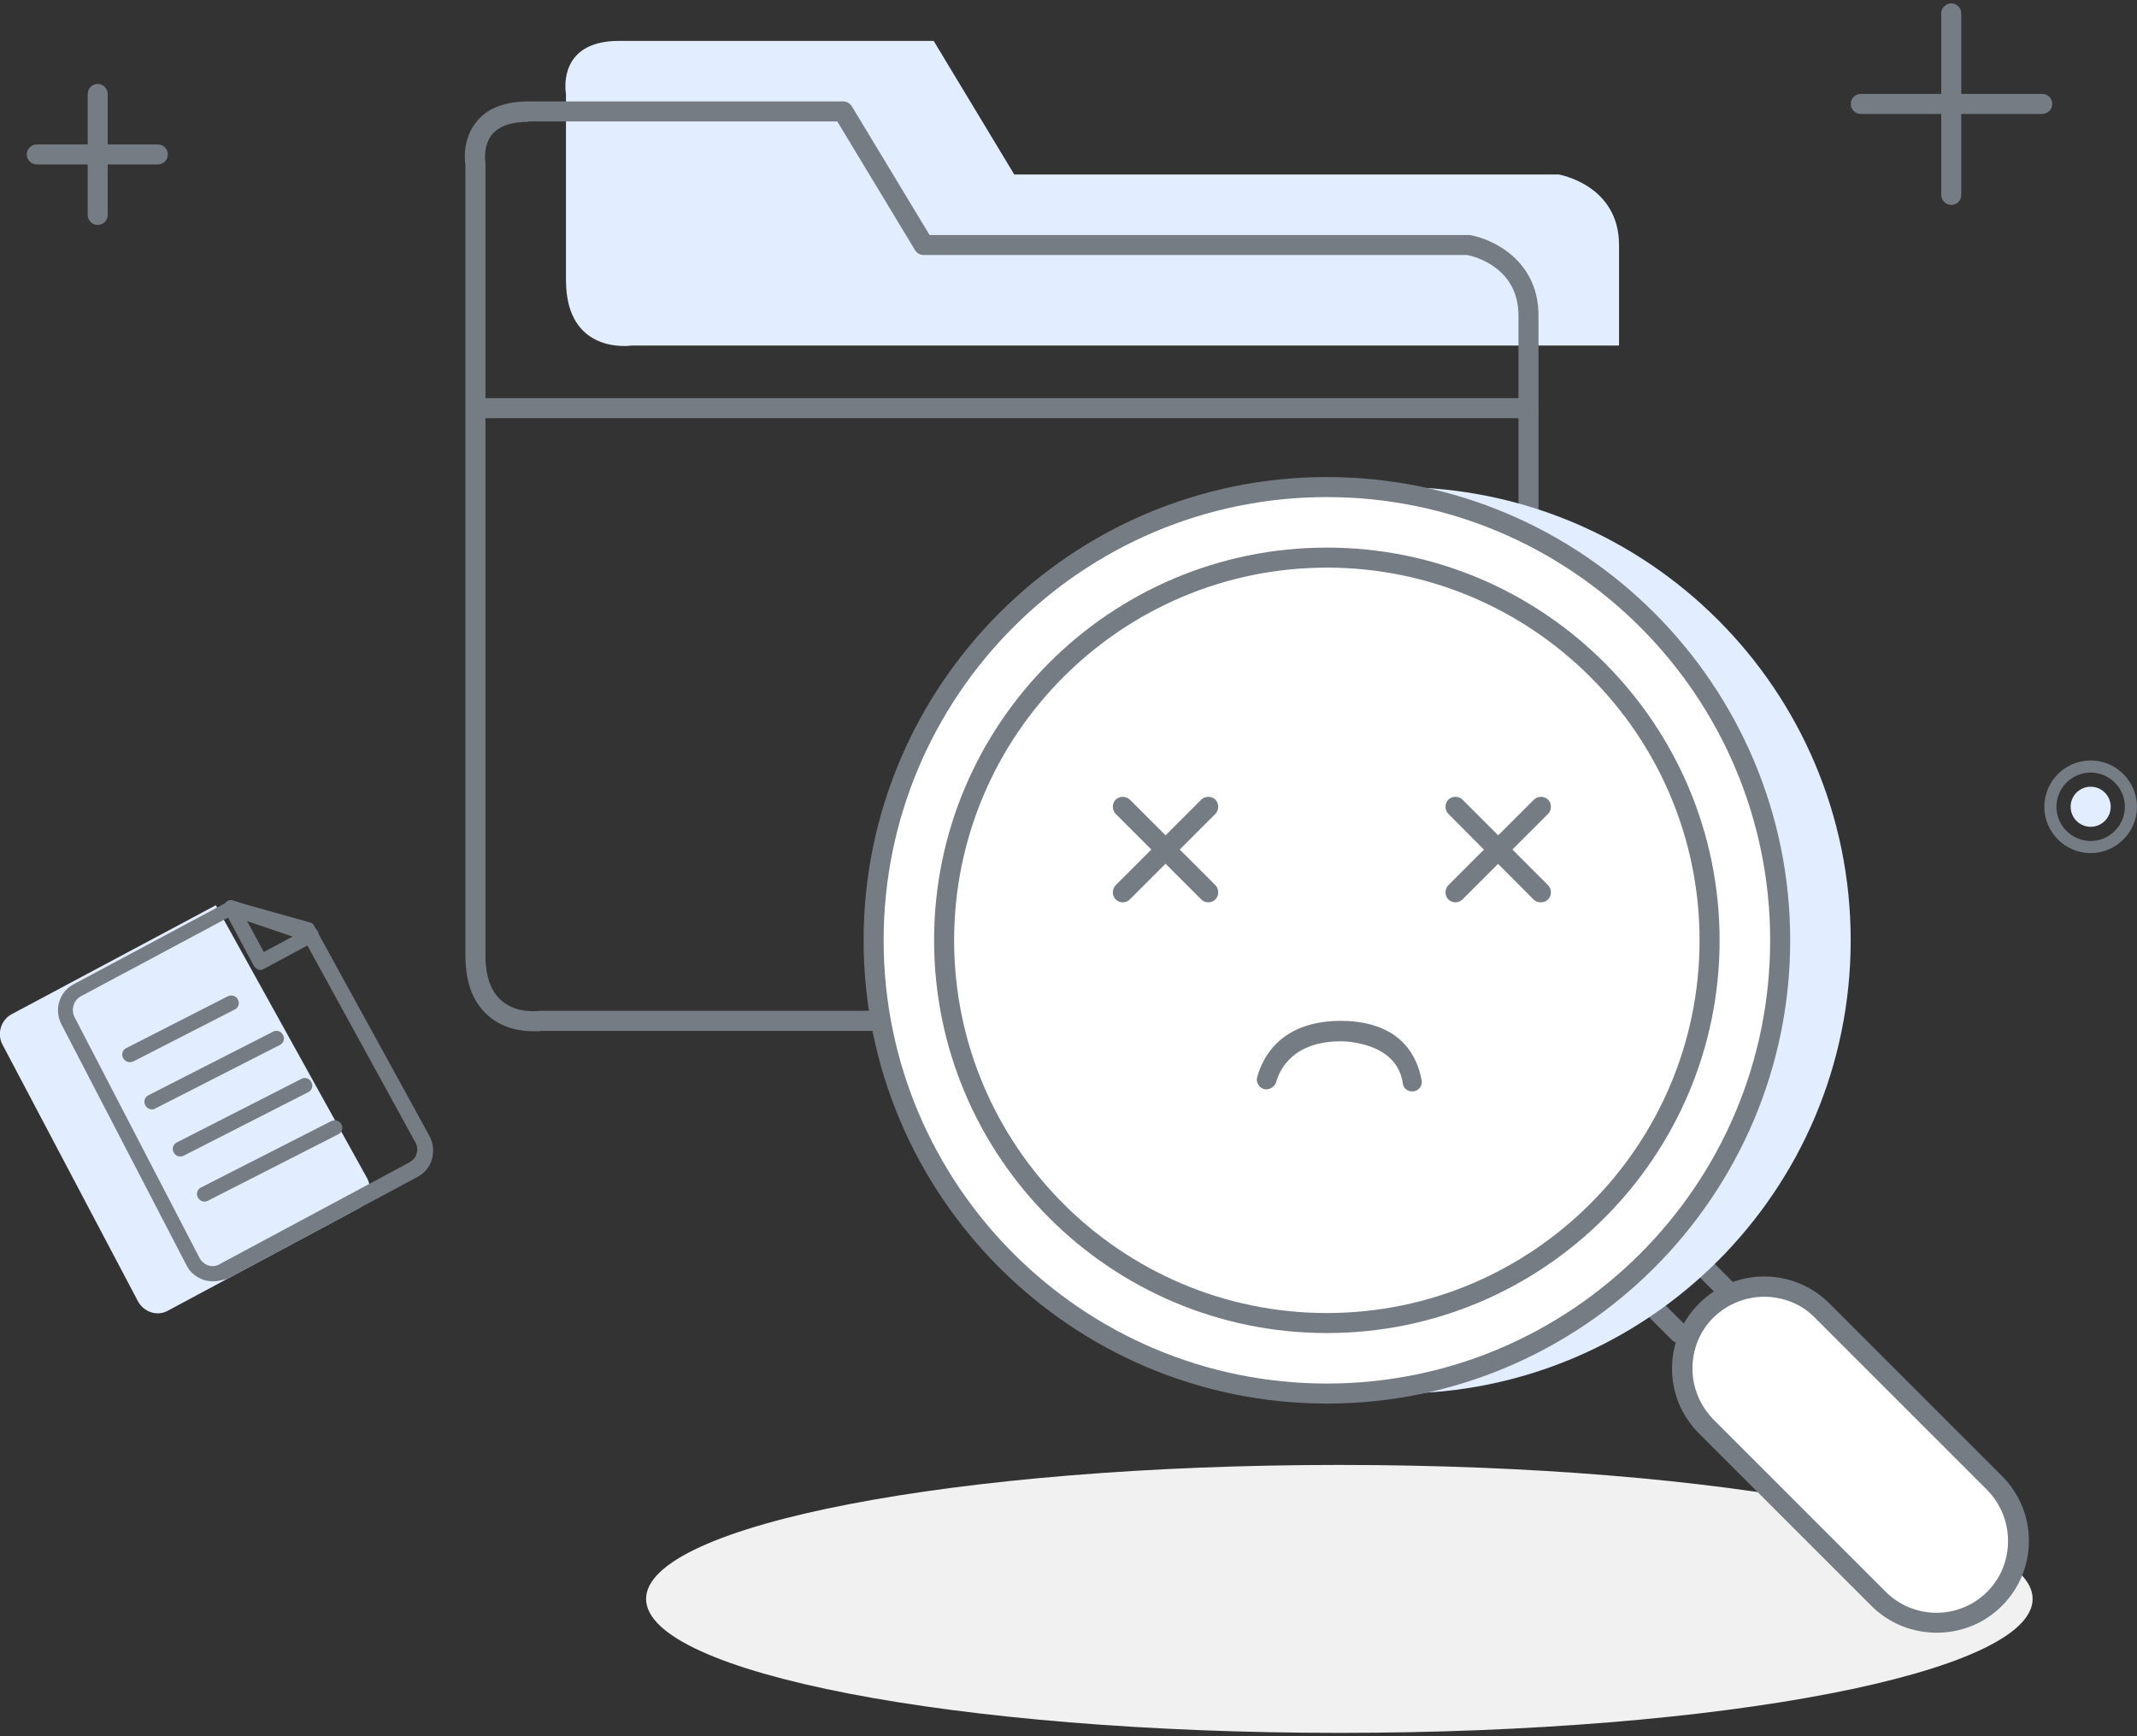 <svg width="128" height="104" viewBox="0 0 128 104" fill="none" xmlns="http://www.w3.org/2000/svg">
<rect x="0" y="0" width="128" height="104" fill="#333333" stroke="none"/>
<path d="M96.975 14.675V20.7H37.825C37.825 20.7 33.9 21.3 33.9 16.775V5.625C33.9 5.625 33.3 2.45 37.075 2.45H55.925L60.75 10.45H93.35C93.35 10.45 96.975 11.05 96.975 14.675Z" fill="#E2EDFF"/>
<path d="M31.952 61.775C31.302 61.775 30.177 61.65 29.252 60.85C28.327 60.05 27.877 58.85 27.877 57.225V9.9C27.827 9.6 27.702 8.3 28.552 7.275C29.202 6.475 30.252 6.075 31.652 6.075H50.502C50.702 6.075 50.902 6.175 51.027 6.375L55.677 14.075H87.927C87.952 14.075 88.002 14.075 88.027 14.075C89.452 14.325 92.152 15.625 92.152 18.9V61.15C92.152 61.475 91.877 61.75 91.552 61.75H32.427C32.352 61.775 32.177 61.775 31.952 61.775ZM31.652 7.3C30.627 7.3 29.902 7.55 29.477 8.05C28.902 8.75 29.077 9.75 29.077 9.75C29.077 9.775 29.077 9.825 29.077 9.85V57.225C29.077 58.475 29.402 59.4 30.052 59.95C30.977 60.75 32.302 60.55 32.302 60.55C32.327 60.55 32.352 60.55 32.402 60.55H90.952V18.9C90.952 16 88.277 15.35 87.877 15.275H55.327C55.127 15.275 54.927 15.175 54.802 14.975L50.152 7.275H31.652V7.3Z" fill="#757C84"/>
<path d="M80.224 103.8C103.158 103.8 121.749 100.207 121.749 95.775C121.749 91.343 103.158 87.75 80.224 87.75C57.291 87.75 38.699 91.343 38.699 95.775C38.699 100.207 57.291 103.8 80.224 103.8Z" fill="#F1F1F1"/>
<path d="M100.575 80.451C100.425 80.451 100.275 80.401 100.15 80.276L98.35 78.476C98.125 78.251 98.125 77.851 98.35 77.626C98.575 77.401 98.975 77.401 99.2 77.626L101 79.426C101.225 79.651 101.225 80.051 101 80.276C100.9 80.401 100.75 80.451 100.575 80.451Z" fill="#757C84"/>
<path d="M103.601 78.05C103.451 78.05 103.301 78 103.176 77.875L101.376 76.075C101.151 75.85 101.151 75.45 101.376 75.225C101.601 75 102.001 75 102.226 75.225L104.026 77.025C104.251 77.25 104.251 77.65 104.026 77.875C103.926 78 103.751 78.05 103.601 78.05Z" fill="#757C84"/>
<path d="M83.701 83.476C98.695 83.476 110.851 71.32 110.851 56.326C110.851 41.331 98.695 29.176 83.701 29.176C68.706 29.176 56.551 41.331 56.551 56.326C56.551 71.32 68.706 83.476 83.701 83.476Z" fill="#E2EDFF"/>
<path d="M79.476 83.476C94.471 83.476 106.626 71.32 106.626 56.326C106.626 41.331 94.471 29.176 79.476 29.176C64.482 29.176 52.326 41.331 52.326 56.326C52.326 71.32 64.482 83.476 79.476 83.476Z" fill="white"/>
<path d="M79.477 84.075C64.177 84.075 51.727 71.625 51.727 56.325C51.727 41.025 64.177 28.575 79.477 28.575C94.776 28.575 107.227 41.025 107.227 56.325C107.227 71.625 94.776 84.075 79.477 84.075ZM79.477 29.775C64.827 29.775 52.927 41.675 52.927 56.325C52.927 70.975 64.827 82.875 79.477 82.875C94.126 82.875 106.027 70.975 106.027 56.325C106.027 41.675 94.102 29.775 79.477 29.775Z" fill="#757C84"/>
<path d="M79.474 79.851C66.499 79.851 55.949 69.301 55.949 56.326C55.949 43.351 66.499 32.801 79.474 32.801C92.449 32.801 102.999 43.351 102.999 56.326C102.999 69.301 92.449 79.851 79.474 79.851ZM79.474 34.001C67.174 34.001 57.149 44.026 57.149 56.326C57.149 68.651 67.174 78.651 79.474 78.651C91.799 78.651 101.799 68.626 101.799 56.326C101.799 44.001 91.774 34.001 79.474 34.001Z" fill="#757C84"/>
<path d="M125.224 51.101C123.699 51.101 122.449 49.851 122.449 48.326C122.449 46.801 123.699 45.551 125.224 45.551C126.749 45.551 127.999 46.801 127.999 48.326C127.999 49.851 126.749 51.101 125.224 51.101ZM125.224 46.276C124.099 46.276 123.174 47.201 123.174 48.326C123.174 49.451 124.099 50.376 125.224 50.376C126.349 50.376 127.274 49.451 127.274 48.326C127.274 47.201 126.349 46.276 125.224 46.276Z" fill="#757C84"/>
<path d="M125.225 49.525C125.888 49.525 126.425 48.988 126.425 48.325C126.425 47.662 125.888 47.125 125.225 47.125C124.563 47.125 124.025 47.662 124.025 48.325C124.025 48.988 124.563 49.525 125.225 49.525Z" fill="#E2EDFF"/>
<path d="M91.525 25.05H28.825C28.5 25.05 28.2 24.825 28.175 24.5C28.15 24.15 28.425 23.85 28.775 23.85H91.525C91.8 23.85 92.075 24.025 92.125 24.3C92.225 24.675 91.925 25.05 91.525 25.05Z" fill="#757C84"/>
<path d="M5.852 13.475C5.527 13.475 5.252 13.2 5.252 12.875V5.625C5.252 5.3 5.527 5.025 5.852 5.025C6.177 5.025 6.452 5.3 6.452 5.625V12.875C6.452 13.2 6.177 13.475 5.852 13.475Z" fill="#757C84"/>
<path d="M9.452 9.85H2.202C1.877 9.85 1.602 9.575 1.602 9.25C1.602 8.925 1.877 8.65 2.202 8.65H9.452C9.777 8.65 10.052 8.925 10.052 9.25C10.052 9.575 9.802 9.85 9.452 9.85Z" fill="#757C84"/>
<path d="M67.25 54.05C67.1 54.05 66.95 54 66.825 53.875C66.6 53.65 66.6 53.25 66.825 53.025L71.95 47.9C72.175 47.675 72.575 47.675 72.8 47.9C73.025 48.125 73.025 48.525 72.8 48.75L67.675 53.875C67.55 54 67.4 54.05 67.25 54.05Z" fill="#757C84"/>
<path d="M72.375 54.05C72.225 54.05 72.075 54 71.95 53.875L66.825 48.75C66.6 48.525 66.6 48.125 66.825 47.9C67.05 47.675 67.45 47.675 67.675 47.9L72.8 53.025C73.025 53.25 73.025 53.65 72.8 53.875C72.675 54 72.525 54.05 72.375 54.05Z" fill="#757C84"/>
<path d="M87.176 54.05C87.026 54.05 86.876 54 86.751 53.875C86.526 53.65 86.526 53.25 86.751 53.025L91.876 47.9C92.101 47.675 92.501 47.675 92.726 47.9C92.951 48.125 92.951 48.525 92.726 48.75L87.601 53.875C87.476 54 87.326 54.05 87.176 54.05Z" fill="#757C84"/>
<path d="M92.276 54.05C92.126 54.05 91.976 54 91.851 53.875L86.751 48.75C86.526 48.525 86.526 48.125 86.751 47.9C86.976 47.675 87.376 47.675 87.601 47.9L92.726 53.025C92.951 53.25 92.951 53.65 92.726 53.875C92.601 54 92.451 54.05 92.276 54.05Z" fill="#757C84"/>
<path d="M116.875 12.275C116.55 12.275 116.275 12 116.275 11.675V0.8C116.275 0.475 116.55 0.2 116.875 0.2C117.2 0.2 117.475 0.475 117.475 0.8V11.675C117.475 12 117.225 12.275 116.875 12.275Z" fill="#757C84"/>
<path d="M122.327 6.825H111.452C111.127 6.825 110.852 6.55 110.852 6.225C110.852 5.9 111.127 5.625 111.452 5.625H122.327C122.652 5.625 122.927 5.9 122.927 6.225C122.927 6.55 122.652 6.825 122.327 6.825Z" fill="#757C84"/>
<path d="M75.25 65.376C75.25 65.376 75.85 61.751 80.075 61.751C80.075 61.751 84.9 61.751 84.9 65.376" stroke="white" stroke-width="0.781" stroke-miterlimit="10"/>
<path d="M75.901 65.25H75.876C75.501 65.275 75.201 64.9 75.301 64.525C75.626 63.325 76.726 61.15 80.326 61.15C82.076 61.15 84.576 61.7 85.151 64.7C85.226 65.05 84.951 65.375 84.601 65.375H84.576C84.301 65.375 84.051 65.175 84.026 64.9C83.676 62.4 80.501 62.375 80.326 62.375C77.451 62.375 76.651 64.05 76.426 64.85C76.351 65.05 76.151 65.225 75.901 65.25Z" fill="#757C84"/>
<path d="M119.477 95.775C117.552 97.7 114.452 97.7 112.527 95.775L102.202 85.45C100.277 83.525 100.277 80.425 102.202 78.5C104.127 76.575 107.227 76.575 109.152 78.5L119.477 88.825C121.402 90.75 121.402 93.85 119.477 95.775Z" fill="white"/>
<path d="M116 97.8C114.6 97.8 113.175 97.275 112.1 96.2L101.775 85.875C100.725 84.825 100.15 83.45 100.15 81.975C100.15 80.5 100.725 79.125 101.775 78.075C103.925 75.925 107.425 75.925 109.575 78.075L119.9 88.4C120.95 89.45 121.525 90.825 121.525 92.3C121.525 93.775 120.95 95.15 119.9 96.2C118.825 97.275 117.425 97.8 116 97.8ZM105.675 77.675C104.575 77.675 103.475 78.1 102.625 78.925C101.8 79.75 101.375 80.825 101.375 81.975C101.375 83.125 101.825 84.2 102.625 85.025L112.95 95.35C114.625 97.025 117.35 97.025 119.025 95.35C119.85 94.525 120.275 93.45 120.275 92.3C120.275 91.15 119.825 90.075 119.025 89.25L108.7 78.925C107.9 78.1 106.775 77.675 105.675 77.675Z" fill="#757C84"/>
<path d="M0.151 62.575L8.251 77.925C8.601 78.6 9.426 78.875 10.076 78.5L21.451 72.4C22.101 72.05 22.351 71.225 21.976 70.55L12.926 54.225L0.701 60.75C0.051 61.1 -0.199 61.925 0.151 62.575Z" fill="#E2EDFF"/>
<path d="M12.752 76.751C12.576 76.751 12.402 76.725 12.226 76.675C11.777 76.525 11.377 76.225 11.177 75.8L3.676 61.35C3.226 60.475 3.551 59.401 4.426 58.95L13.677 54.001C13.777 53.95 13.902 53.925 14.002 53.975L18.552 55.251C18.677 55.276 18.776 55.35 18.826 55.475L25.727 68.05C25.951 68.475 26.002 68.951 25.877 69.425C25.752 69.9 25.427 70.275 25.002 70.501L13.627 76.6C13.326 76.675 13.052 76.751 12.752 76.751ZM4.451 60.901L11.951 75.35C12.052 75.55 12.252 75.725 12.476 75.8C12.701 75.876 12.951 75.85 13.152 75.725L24.526 69.626C24.727 69.501 24.901 69.326 24.951 69.1C25.026 68.876 25.002 68.626 24.877 68.425L18.076 56.026L13.877 54.85L4.801 59.7C4.401 59.95 4.251 60.475 4.451 60.901Z" fill="#757C84"/>
<path d="M15.602 58.1C15.552 58.1 15.502 58.1 15.477 58.075C15.352 58.05 15.277 57.95 15.202 57.85L13.452 54.575C13.377 54.401 13.377 54.2 13.502 54.075C13.627 53.925 13.827 53.876 14.002 53.95L18.777 55.575C18.952 55.626 19.077 55.776 19.077 55.975C19.102 56.151 19.002 56.325 18.852 56.401L15.827 58.026C15.752 58.075 15.677 58.1 15.602 58.1ZM14.802 55.175L15.802 57.026L17.527 56.1L14.802 55.175Z" fill="#757C84"/>
<path d="M7.775 63.625C7.6 63.625 7.45 63.525 7.375 63.375C7.25 63.15 7.35 62.875 7.575 62.775L13.65 59.675C13.875 59.575 14.15 59.65 14.25 59.875C14.375 60.1 14.275 60.375 14.05 60.475L8 63.575C7.925 63.6 7.85 63.625 7.775 63.625Z" fill="#757C84"/>
<path d="M10.802 69.276C10.627 69.276 10.477 69.176 10.402 69.026C10.277 68.801 10.377 68.526 10.602 68.426L18.052 64.626C18.277 64.501 18.552 64.601 18.652 64.826C18.777 65.051 18.677 65.326 18.452 65.426L11.002 69.226C10.952 69.251 10.877 69.276 10.802 69.276Z" fill="#757C84"/>
<path d="M12.251 71.975C12.076 71.975 11.926 71.875 11.851 71.725C11.726 71.5 11.826 71.225 12.051 71.125L19.851 67.15C20.076 67.05 20.351 67.125 20.451 67.35C20.576 67.575 20.476 67.85 20.251 67.95L12.451 71.925C12.376 71.95 12.326 71.975 12.251 71.975Z" fill="#757C84"/>
<path d="M9.101 66.45C8.926 66.45 8.776 66.35 8.701 66.2C8.576 65.975 8.676 65.7 8.901 65.6L16.351 61.8C16.576 61.675 16.851 61.775 16.951 62C17.076 62.225 16.976 62.5 16.751 62.6L9.301 66.4C9.251 66.45 9.176 66.45 9.101 66.45Z" fill="#757C84"/>
</svg>